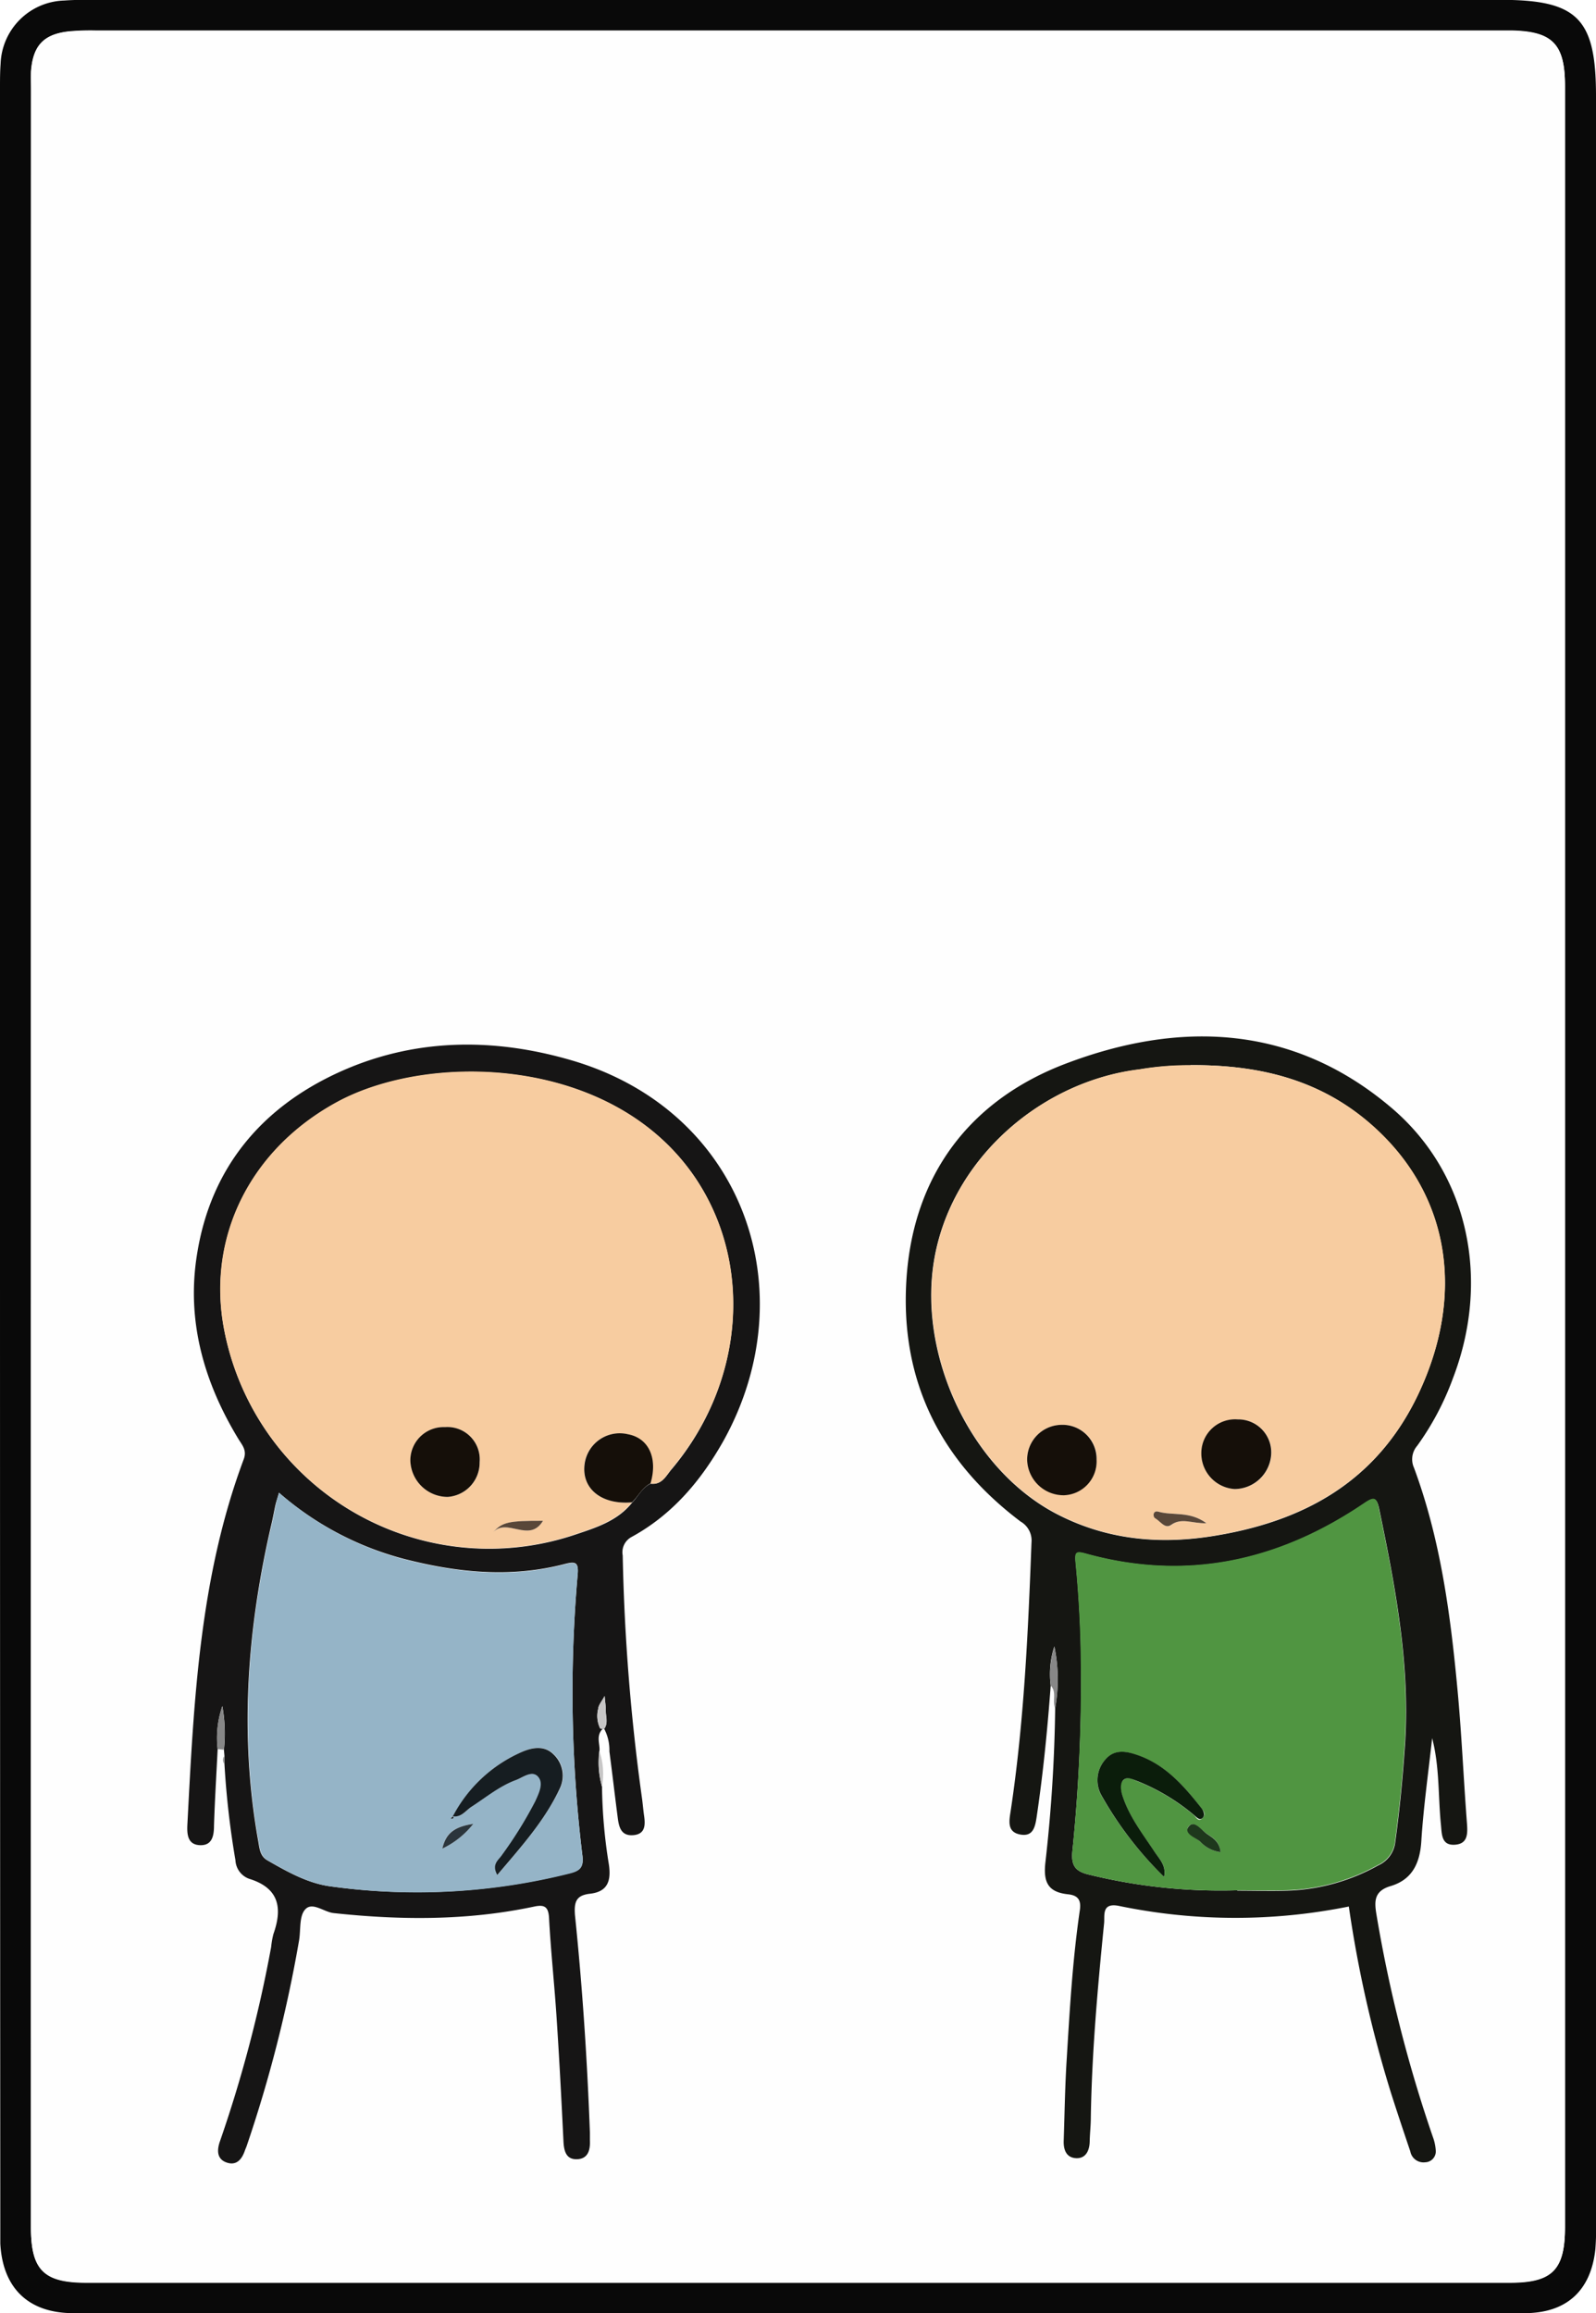 <svg id="2ee69383-cbcc-40bf-aee1-f85cf1909db4" data-name="Capa 1" xmlns="http://www.w3.org/2000/svg" viewBox="0 0 213.6 309.59"><defs><style>.\34 72d988a-88ee-47db-bf05-e2be589272a2{fill:#090909;}.\30 ac52bcf-c928-4172-8ebc-e0ac57d3144a{fill:#fefefe;}.\36 9330325-276c-4b7f-8dc4-bb252490eb0a{fill:#161515;}.a1311fce-423f-47a8-9320-263c87e30aea{fill:#151612;}.a6e67c89-3001-4d92-aeca-76e3045448fd{fill:#878787;}.dbd40b47-d827-44c6-969d-92f06477aed7{fill:#c7c6c6;}.\37 4da84e5-82b0-443a-9213-4091bdafa851{fill:#f7cca0;}.\31 33801d4-dfba-4c8e-b0c4-b80495666cb2{fill:#95b4c7;}.\30 b199d1e-6546-48de-bfc6-eb33b3447b92{fill:#150f09;}.bcea1686-66ec-4a52-bef4-33337308e373{fill:#509541;}.\34 82e57c3-0b5b-4797-a3d4-660ba2d56cba{fill:#594739;}.d6165984-d554-4fde-a5be-724214a48472{fill:#161d21;}.\31 179e6d1-a8a1-43a6-8614-ff574d533e47{fill:#2b353c;}.ee4835c8-6788-464a-aa6e-2676b393a354{fill:#0b1d0b;}.\30 2c2936a-f0e2-4f42-b84f-5a7c41622743{fill:#1e381c;}</style></defs><title>card-6</title><path class="472d988a-88ee-47db-bf05-e2be589272a2" d="M314.66,297.1q0-71.49,0-143c0-1.08,0-2.17.08-3.25a8.78,8.78,0,0,1,8.54-8.47c1.49-.11,3-.09,4.5-.09H515.5c10.3,0,12.76,2.49,12.76,12.87q0,142.35,0,284.71a32.12,32.12,0,0,1-.09,3.5c-.61,5.54-3.89,8.51-9.48,8.51q-97.11,0-194.22,0c-6,0-9.45-3.35-9.77-9.32,0-.91,0-1.83,0-2.75Q314.66,368.46,314.66,297.1Zm4.14,0q0,71.62,0,143.24c0,5.74,1.7,7.44,7.42,7.44H516.71c5.71,0,7.4-1.69,7.4-7.47q0-13.25,0-26.5,0-130,0-260c0-5.63-1.66-7.33-7.23-7.43H327.39a31.43,31.43,0,0,0-3.49.12c-3.39.38-4.81,1.9-5.07,5.34-.06.83,0,1.67,0,2.5Q318.8,225.75,318.8,297.12Z" transform="translate(-314.66 -142.31)"/><path class="0ac52bcf-c928-4172-8ebc-e0ac57d3144a" d="M318.8,297.12q0-71.37,0-142.74c0-.83,0-1.67,0-2.5.26-3.45,1.68-5,5.07-5.34a31.43,31.43,0,0,1,3.49-.12H516.88c5.57.1,7.23,1.81,7.23,7.43q0,130,0,260,0,13.25,0,26.5c0,5.78-1.69,7.47-7.4,7.47H326.22c-5.72,0-7.42-1.7-7.42-7.44Q318.79,368.74,318.8,297.12Zm137.09,73.82a203.91,203.91,0,0,1-1.31,20.68c-.32,2.67.36,4,3,4.26,1.29.14,1.82.69,1.61,2.13-1,6.68-1.36,13.41-1.77,20.14-.22,3.57-.27,7.15-.39,10.73,0,1.21.36,2.29,1.7,2.32s1.76-1,1.78-2.23.13-2.16.15-3.24c.15-8.67.92-17.29,1.77-25.91.1-1-.44-2.87,2-2.38a76.72,76.72,0,0,0,30.76.08,162,162,0,0,0,5.59,24.78c.84,2.69,1.74,5.37,2.64,8a1.8,1.8,0,0,0,2,1.45,1.46,1.46,0,0,0,1.41-1.49,6.37,6.37,0,0,0-.4-1.92A185.14,185.14,0,0,1,498.93,399c-.3-1.79-.58-3.39,1.79-4.11,2.9-.89,4-3,4.16-6,.29-4.62,1-9.21,1.45-13.81,1,3.84.79,7.76,1.18,11.62.12,1.24.08,2.79,1.86,2.64s1.73-1.59,1.61-3c-.46-5.89-.7-11.8-1.25-17.68-.94-10.11-2.28-20.17-5.83-29.77a2.76,2.76,0,0,1,.43-2.94,37.16,37.16,0,0,0,4.77-9c5.07-13.17,2.12-27.34-8.05-36.09-13.23-11.38-28.55-11.9-43.89-6-12.72,4.86-20.31,14.84-21.19,28.88-.84,13.49,4.55,24.26,15.28,32.35a2.92,2.92,0,0,1,1.46,2.79c-.45,12-1,24-2.77,35.83-.2,1.34-.57,2.91,1.24,3.26s2-1.12,2.25-2.55c.84-5.77,1.42-11.56,1.85-17.37C456.15,368.78,455.44,370,455.88,370.94Zm-61,5.67c.1-1-.57-2.1.56-3.1a6.09,6.09,0,0,1,.77,3.15c.4,3,.74,5.95,1.12,8.92.16,1.22.53,2.42,2.07,2.29s1.63-1.36,1.45-2.61c-.12-.82-.17-1.66-.3-2.48A274.46,274.46,0,0,1,398,350.43a2.32,2.32,0,0,1,1.19-2.48c5.43-3,9.3-7.51,12.27-12.82,11.15-20,2.8-44.23-20.42-51-10.5-3-21.16-2.93-31.23,1.73-10.29,4.77-16.94,12.81-18.77,24.2-1.43,8.9.88,17.16,5.54,24.8.49.8,1.16,1.48.7,2.69-5.9,15.76-6.68,32.31-7.54,48.86-.07,1.33,0,2.72,1.67,2.79s1.84-1.26,1.89-2.63c.12-3.41.32-6.82.49-10.23l.83.09.07.83a.89.89,0,0,0,0,1.07,115,115,0,0,0,1.47,12.88,2.78,2.78,0,0,0,1.81,2.48c4,1.23,4.52,3.89,3.27,7.41a11.27,11.27,0,0,0-.3,1.72,176.49,176.49,0,0,1-6.85,26c-.45,1.3-.49,2.38.92,2.86s2-.43,2.4-1.57c.08-.23.19-.46.27-.7a180,180,0,0,0,7-27.49c.23-1.39,0-3.17.79-4.09,1-1.11,2.51.32,3.84.46,9,1,17.94,1,26.82-.87,1.36-.29,1.91,0,2,1.5.26,4.4.74,8.79,1,13.19.37,5.56.66,11.13.93,16.7.06,1.3.31,2.47,1.83,2.42s1.77-1.27,1.71-2.55c0-.33,0-.67,0-1-.38-9.73-1-19.44-2-29.13-.18-1.75.1-2.65,2-2.85,2.37-.26,2.85-1.71,2.54-3.91a69.17,69.17,0,0,1-.92-10.43A9.58,9.58,0,0,0,394.87,376.61Z" transform="translate(-314.66 -142.31)"/><path class="69330325-276c-4b7f-8dc4-bb252490eb0a" d="M395.23,381.41a69.17,69.17,0,0,0,.92,10.43c.32,2.2-.17,3.65-2.54,3.91-1.85.21-2.13,1.1-2,2.85,1,9.68,1.64,19.4,2,29.13,0,.33,0,.67,0,1,.06,1.28-.22,2.49-1.71,2.55s-1.77-1.12-1.83-2.42c-.27-5.57-.56-11.13-.93-16.7-.29-4.4-.77-8.79-1-13.19-.09-1.51-.64-1.79-2-1.5-8.89,1.89-17.84,1.83-26.82.87-1.33-.14-2.88-1.58-3.84-.46-.79.91-.56,2.69-.79,4.09a180,180,0,0,1-7,27.49c-.08.24-.19.46-.27.7-.4,1.14-1.11,2-2.4,1.57s-1.38-1.56-.92-2.86a176.49,176.49,0,0,0,6.85-26,11.27,11.27,0,0,1,.3-1.72c1.25-3.52.75-6.18-3.27-7.41a2.78,2.78,0,0,1-1.81-2.48,115,115,0,0,1-1.47-12.88l0-1.07-.07-.83a20.67,20.67,0,0,0-.21-5.84,13,13,0,0,0-.63,5.75c-.17,3.41-.38,6.82-.49,10.23,0,1.37-.24,2.7-1.89,2.63s-1.74-1.46-1.67-2.79c.86-16.54,1.64-33.1,7.54-48.86.45-1.21-.21-1.89-.7-2.69-4.65-7.65-7-15.9-5.54-24.8,1.82-11.38,8.47-19.43,18.77-24.2,10.07-4.66,20.73-4.78,31.23-1.73,23.22,6.72,31.56,31,20.42,51-3,5.31-6.83,9.85-12.27,12.82a2.32,2.32,0,0,0-1.19,2.48,274.46,274.46,0,0,0,2.56,32.34c.12.82.18,1.65.3,2.48.18,1.25.17,2.48-1.45,2.61s-1.91-1.07-2.07-2.29c-.39-3-.73-5.95-1.12-8.92a6.09,6.09,0,0,0-.77-3.15c-1.13,1-.46,2.12-.56,3.1A11.67,11.67,0,0,0,395.23,381.41Zm6.49-40.53c1.58.2,2.11-1.14,2.88-2,9.75-11.63,10.83-27.62,3-39.1-11.09-16.16-35.45-16.69-47.83-9.95-11.57,6.31-17.38,18-15.15,30.18a36.1,36.1,0,0,0,47,27.69c2.77-.93,5.68-1.82,7.64-4.29C400.09,342.56,400.59,341.41,401.72,340.88ZM352,342.08c-.24.83-.38,1.22-.47,1.62-.18.81-.32,1.63-.51,2.44-3.28,14.08-4.36,28.25-1.8,42.58.18,1,.23,2,1.24,2.57,2.68,1.54,5.44,3.09,8.49,3.48A83.84,83.84,0,0,0,390.9,393c1.4-.36,1.89-.83,1.71-2.34a180.68,180.68,0,0,1-.64-37.62c.15-1.65-.27-1.8-1.73-1.42-7.29,1.9-14.51,1.14-21.69-.73A41.42,41.42,0,0,1,352,342.08Zm43.58,27.2c-.38.73-.82,1.2-.86,1.71a3.84,3.84,0,0,0,.25,2.62.65.65,0,0,0,.6,0c.49-.75.14-1.59.16-2.39C395.75,370.72,395.66,370.23,395.58,369.29Z" transform="translate(-314.66 -142.31)"/><path class="a1311fce-423f-47a8-9320-263c87e30aea" d="M455.28,367.9c-.43,5.81-1,11.6-1.85,17.37-.21,1.43-.43,2.9-2.25,2.55s-1.44-1.92-1.24-3.26c1.78-11.88,2.32-23.85,2.77-35.83a2.92,2.92,0,0,0-1.46-2.79c-10.74-8.1-16.13-18.86-15.28-32.35.88-14,8.47-24,21.19-28.88,15.34-5.87,30.66-5.35,43.89,6,10.17,8.75,13.12,22.91,8.05,36.09a37.16,37.16,0,0,1-4.77,9,2.76,2.76,0,0,0-.43,2.94c3.56,9.6,4.89,19.66,5.83,29.77.55,5.88.8,11.79,1.25,17.68.11,1.45.19,2.88-1.61,3s-1.74-1.4-1.86-2.64c-.39-3.86-.17-7.78-1.18-11.62-.5,4.6-1.16,9.2-1.45,13.81-.19,3-1.27,5.16-4.16,6-2.37.72-2.09,2.32-1.79,4.11a185.14,185.14,0,0,0,7.49,29.43,6.37,6.37,0,0,1,.4,1.92,1.46,1.46,0,0,1-1.41,1.49,1.8,1.8,0,0,1-2-1.45c-.9-2.67-1.8-5.35-2.64-8a162,162,0,0,1-5.59-24.78,76.72,76.72,0,0,1-30.76-.08c-2.41-.49-1.87,1.36-2,2.38-.86,8.62-1.63,17.24-1.77,25.91,0,1.08-.13,2.16-.15,3.24s-.44,2.27-1.78,2.23-1.74-1.11-1.7-2.32c.12-3.58.17-7.16.39-10.73.41-6.73.79-13.46,1.77-20.14.21-1.44-.32-2-1.61-2.13-2.63-.29-3.3-1.59-3-4.26a203.91,203.91,0,0,0,1.31-20.68,21.77,21.77,0,0,0-.11-8.24A12.07,12.07,0,0,0,455.28,367.9Zm18.69-83a39,39,0,0,0-6.82.54c-14,1.68-26.66,13.32-27.78,28-.93,12.15,5.89,25.86,16.71,31.49,6.53,3.39,13.45,4.1,20.62,3,12.26-1.89,22.16-7.21,27.75-19,6.3-13.24,4.26-26.45-5.74-35.62C491.89,287,483.64,284.8,474,284.86Zm6.28,110.44c2.25,0,4.5.07,6.74,0a26.69,26.69,0,0,0,12.12-3.38,3.88,3.88,0,0,0,2.29-3.19c.59-4.29,1-8.59,1.29-12.9.73-10.74-1.28-21.19-3.45-31.63-.34-1.63-.79-1.55-2-.71-11.4,7.71-23.74,10.46-37.22,6.73-1.32-.37-1.52-.21-1.39,1.17.33,3.47.56,7,.66,10.46A225.43,225.43,0,0,1,458.19,390c-.19,1.93.31,2.77,2.29,3.21A73.8,73.8,0,0,0,480.25,395.29Z" transform="translate(-314.66 -142.31)"/><path class="a6e67c89-3001-4d92-aeca-76e3045448fd" d="M455.28,367.9a12.07,12.07,0,0,1,.5-5.2,21.77,21.77,0,0,1,.11,8.24C455.44,370,456.15,368.78,455.28,367.9Z" transform="translate(-314.66 -142.31)"/><path class="a6e67c89-3001-4d92-aeca-76e3045448fd" d="M343.78,376.39a13,13,0,0,1,.63-5.75,20.67,20.67,0,0,1,.21,5.84Z" transform="translate(-314.66 -142.31)"/><path class="dbd40b47-d827-44c6-969d-92f06477aed7" d="M395.23,381.41a11.67,11.67,0,0,1-.36-4.8A9.58,9.58,0,0,1,395.23,381.41Z" transform="translate(-314.66 -142.31)"/><path class="a6e67c89-3001-4d92-aeca-76e3045448fd" d="M344.69,377.31l0,1.07A.89.89,0,0,1,344.69,377.31Z" transform="translate(-314.66 -142.31)"/><path class="74da84e5-82b0-443a-9213-4091bdafa851" d="M399.24,343.37c-2,2.47-4.87,3.36-7.64,4.29a36.1,36.1,0,0,1-47-27.69c-2.23-12.2,3.58-23.88,15.15-30.18,12.37-6.74,36.74-6.21,47.83,9.95,7.88,11.48,6.8,27.47-3,39.1-.76.91-1.29,2.25-2.88,2,1-3.37-.23-6.06-3-6.58a4.74,4.74,0,0,0-5.82,4C392.47,341.54,395.17,343.72,399.24,343.37Zm-25-10.07a4.45,4.45,0,0,0-4.65,4.48,5,5,0,0,0,5,4.86,4.59,4.59,0,0,0,4.27-4.64A4.33,4.33,0,0,0,374.22,333.3Zm13.11,12.54c-4.6,0-5.43.16-6.68,1.54C382.51,345.37,385.5,348.89,387.33,345.84Z" transform="translate(-314.66 -142.31)"/><path class="133801d4-dfba-4c8e-b0c4-b80495666cb2" d="M352,342.08a41.42,41.42,0,0,0,16.55,8.86c7.18,1.87,14.4,2.63,21.69.73,1.46-.38,1.88-.23,1.73,1.42a180.68,180.68,0,0,0,.64,37.62c.18,1.51-.31,2-1.71,2.34A83.84,83.84,0,0,1,359,394.78c-3.06-.39-5.81-1.94-8.49-3.48-1-.58-1.06-1.57-1.24-2.57-2.56-14.33-1.49-28.5,1.8-42.58.19-.81.33-1.63.51-2.44C351.63,343.3,351.76,342.91,352,342.08Zm23.22,43.26c1.16.26,1.77-.7,2.54-1.22,1.93-1.3,3.74-2.8,6-3.61,1-.35,2.15-1.33,2.94-.46s.13,2.22-.35,3.28a54.94,54.94,0,0,1-4.46,7.2c-.44.68-1.45,1.25-.63,2.68,3.19-3.77,6.38-7.34,8.42-11.7a3.91,3.91,0,0,0-.89-4.42c-1.25-1.22-2.81-.95-4.21-.35a19,19,0,0,0-9.27,8.62l-.32.27c.08,0,.17.08.23.05C375.4,385.63,375.41,385.49,375.22,385.34ZM378,386.4c-2.62.38-3.7,1.29-4.14,3.31A11.6,11.6,0,0,0,378,386.4Z" transform="translate(-314.66 -142.31)"/><path class="0b199d1e-6546-48de-bfc6-eb33b3447b92" d="M399.24,343.37c-4.07.35-6.77-1.83-6.34-5.11a4.74,4.74,0,0,1,5.82-4c2.77.52,4,3.21,3,6.58C400.59,341.41,400.09,342.56,399.24,343.37Z" transform="translate(-314.66 -142.31)"/><path class="dbd40b47-d827-44c6-969d-92f06477aed7" d="M395.58,369.29c.08.94.17,1.43.16,1.92,0,.8.33,1.64-.16,2.39a.65.65,0,0,1-.6,0,3.84,3.84,0,0,1-.25-2.62C394.76,370.49,395.2,370,395.58,369.29Z" transform="translate(-314.66 -142.31)"/><path class="74da84e5-82b0-443a-9213-4091bdafa851" d="M474,284.86c9.67-.06,17.92,2.17,24.74,8.42,10,9.17,12,22.38,5.74,35.62-5.59,11.75-15.48,17.07-27.75,19-7.17,1.1-14.09.4-20.62-3-10.82-5.63-17.64-19.34-16.71-31.49,1.12-14.65,13.76-26.3,27.78-28A39,39,0,0,1,474,284.86Zm-12.55,52.8A4.57,4.57,0,0,0,456.6,333a4.65,4.65,0,0,0-4.47,4.74,4.88,4.88,0,0,0,4.91,4.65A4.53,4.53,0,0,0,461.42,337.66Zm18.89-5.38a4.52,4.52,0,0,0-4.88,4.54,4.77,4.77,0,0,0,4.46,4.78,4.94,4.94,0,0,0,4.89-4.69A4.41,4.41,0,0,0,480.31,332.27Zm-4.19,13.89c-2.27-1.66-4.48-1-6.43-1.54-.73-.21-.8.66-.41.89.66.38,1.3,1.47,2.11.88C472.82,345.36,474.22,346.23,476.12,346.16Z" transform="translate(-314.66 -142.31)"/><path class="bcea1686-66ec-4a52-bef4-33337308e373" d="M480.25,395.29a73.8,73.8,0,0,1-19.77-2.08c-2-.44-2.47-1.29-2.29-3.21a225.43,225.43,0,0,0,1.06-28.16c-.1-3.49-.32-7-.66-10.46-.13-1.38.07-1.54,1.39-1.17,13.47,3.73,25.81,1,37.22-6.73,1.25-.84,1.7-.93,2,.71,2.17,10.43,4.18,20.88,3.45,31.63-.29,4.31-.7,8.61-1.29,12.9a3.88,3.88,0,0,1-2.29,3.19A26.69,26.69,0,0,1,487,395.28C484.75,395.36,482.5,395.29,480.25,395.29Zm-9.79-1.81c.34-1.57-.73-2.49-1.43-3.53-1.56-2.35-3.3-4.6-4.17-7.34-.22-.7-.46-1.59.19-2.11s1.26,0,1.89.22a27.68,27.68,0,0,1,7.45,4.47c.35.27.62,1,1.17.47s.21-.95-.12-1.35c-2.33-3-4.78-5.78-8.49-7.08-1.56-.55-3.14-.85-4.37.58a4.14,4.14,0,0,0-.57,4.7A48.46,48.46,0,0,0,470.45,393.49Zm7.52-3.31c-.07-1.4-1-1.92-1.79-2.44s-1.8-1.83-2.45-1,.83,1.48,1.52,2A4.47,4.47,0,0,0,478,390.18Z" transform="translate(-314.66 -142.31)"/><path class="0b199d1e-6546-48de-bfc6-eb33b3447b92" d="M374.22,333.3a4.33,4.33,0,0,1,4.63,4.7,4.59,4.59,0,0,1-4.27,4.64,5,5,0,0,1-5-4.86A4.45,4.45,0,0,1,374.22,333.3Z" transform="translate(-314.66 -142.31)"/><path class="482e57c3-0b5b-4797-a3d4-660ba2d56cba" d="M387.33,345.84c-1.83,3.05-4.82-.48-6.68,1.54C381.9,346,382.73,345.83,387.33,345.84Z" transform="translate(-314.66 -142.31)"/><path class="d6165984-d554-4fde-a5be-724214a48472" d="M375.27,385.38a19,19,0,0,1,9.27-8.62c1.4-.6,3-.87,4.21.35a3.91,3.91,0,0,1,.89,4.42c-2,4.36-5.23,7.93-8.42,11.7-.82-1.44.19-2,.63-2.68a54.94,54.94,0,0,0,4.46-7.2c.48-1.07,1.15-2.4.35-3.28s-2,.11-2.94.46c-2.21.81-4,2.31-6,3.61-.77.52-1.38,1.48-2.54,1.22Z" transform="translate(-314.66 -142.31)"/><path class="1179e6d1-a8a1-43a6-8614-ff574d533e47" d="M378,386.4a11.6,11.6,0,0,1-4.14,3.31C374.33,387.7,375.4,386.79,378,386.4Z" transform="translate(-314.66 -142.31)"/><path class="d6165984-d554-4fde-a5be-724214a48472" d="M375.22,385.34c.19.15.18.28,0,.36-.06,0-.15,0-.23-.05l.32-.27Z" transform="translate(-314.66 -142.31)"/><path class="0b199d1e-6546-48de-bfc6-eb33b3447b92" d="M461.42,337.66a4.53,4.53,0,0,1-4.38,4.76,4.88,4.88,0,0,1-4.91-4.65A4.65,4.65,0,0,1,456.6,333,4.57,4.57,0,0,1,461.42,337.66Z" transform="translate(-314.66 -142.31)"/><path class="0b199d1e-6546-48de-bfc6-eb33b3447b92" d="M480.31,332.27a4.41,4.41,0,0,1,4.48,4.63,4.94,4.94,0,0,1-4.89,4.69,4.77,4.77,0,0,1-4.46-4.78A4.52,4.52,0,0,1,480.31,332.27Z" transform="translate(-314.66 -142.31)"/><path class="482e57c3-0b5b-4797-a3d4-660ba2d56cba" d="M476.12,346.16c-1.9.07-3.3-.8-4.73.23-.81.58-1.45-.51-2.11-.88-.39-.22-.31-1.1.41-.89C471.64,345.18,473.85,344.5,476.12,346.16Z" transform="translate(-314.66 -142.31)"/><path class="ee4835c8-6788-464a-aa6e-2676b393a354" d="M470.45,393.49a48.46,48.46,0,0,1-8.43-11,4.14,4.14,0,0,1,.57-4.7c1.22-1.43,2.81-1.13,4.37-.58,3.71,1.3,6.16,4.12,8.49,7.08.32.41.54,1,.12,1.35s-.82-.2-1.17-.47a27.68,27.68,0,0,0-7.45-4.47c-.63-.22-1.35-.65-1.89-.22s-.41,1.42-.19,2.11c.87,2.74,2.61,5,4.17,7.34C469.72,391,470.8,391.92,470.45,393.49Z" transform="translate(-314.66 -142.31)"/><path class="02c2936a-f0e2-4f42-b84f-5a7c41622743" d="M478,390.18a4.47,4.47,0,0,1-2.73-1.43c-.69-.54-2.25-1.07-1.52-2s1.7.49,2.45,1S477.9,388.78,478,390.18Z" transform="translate(-314.66 -142.31)"/></svg>